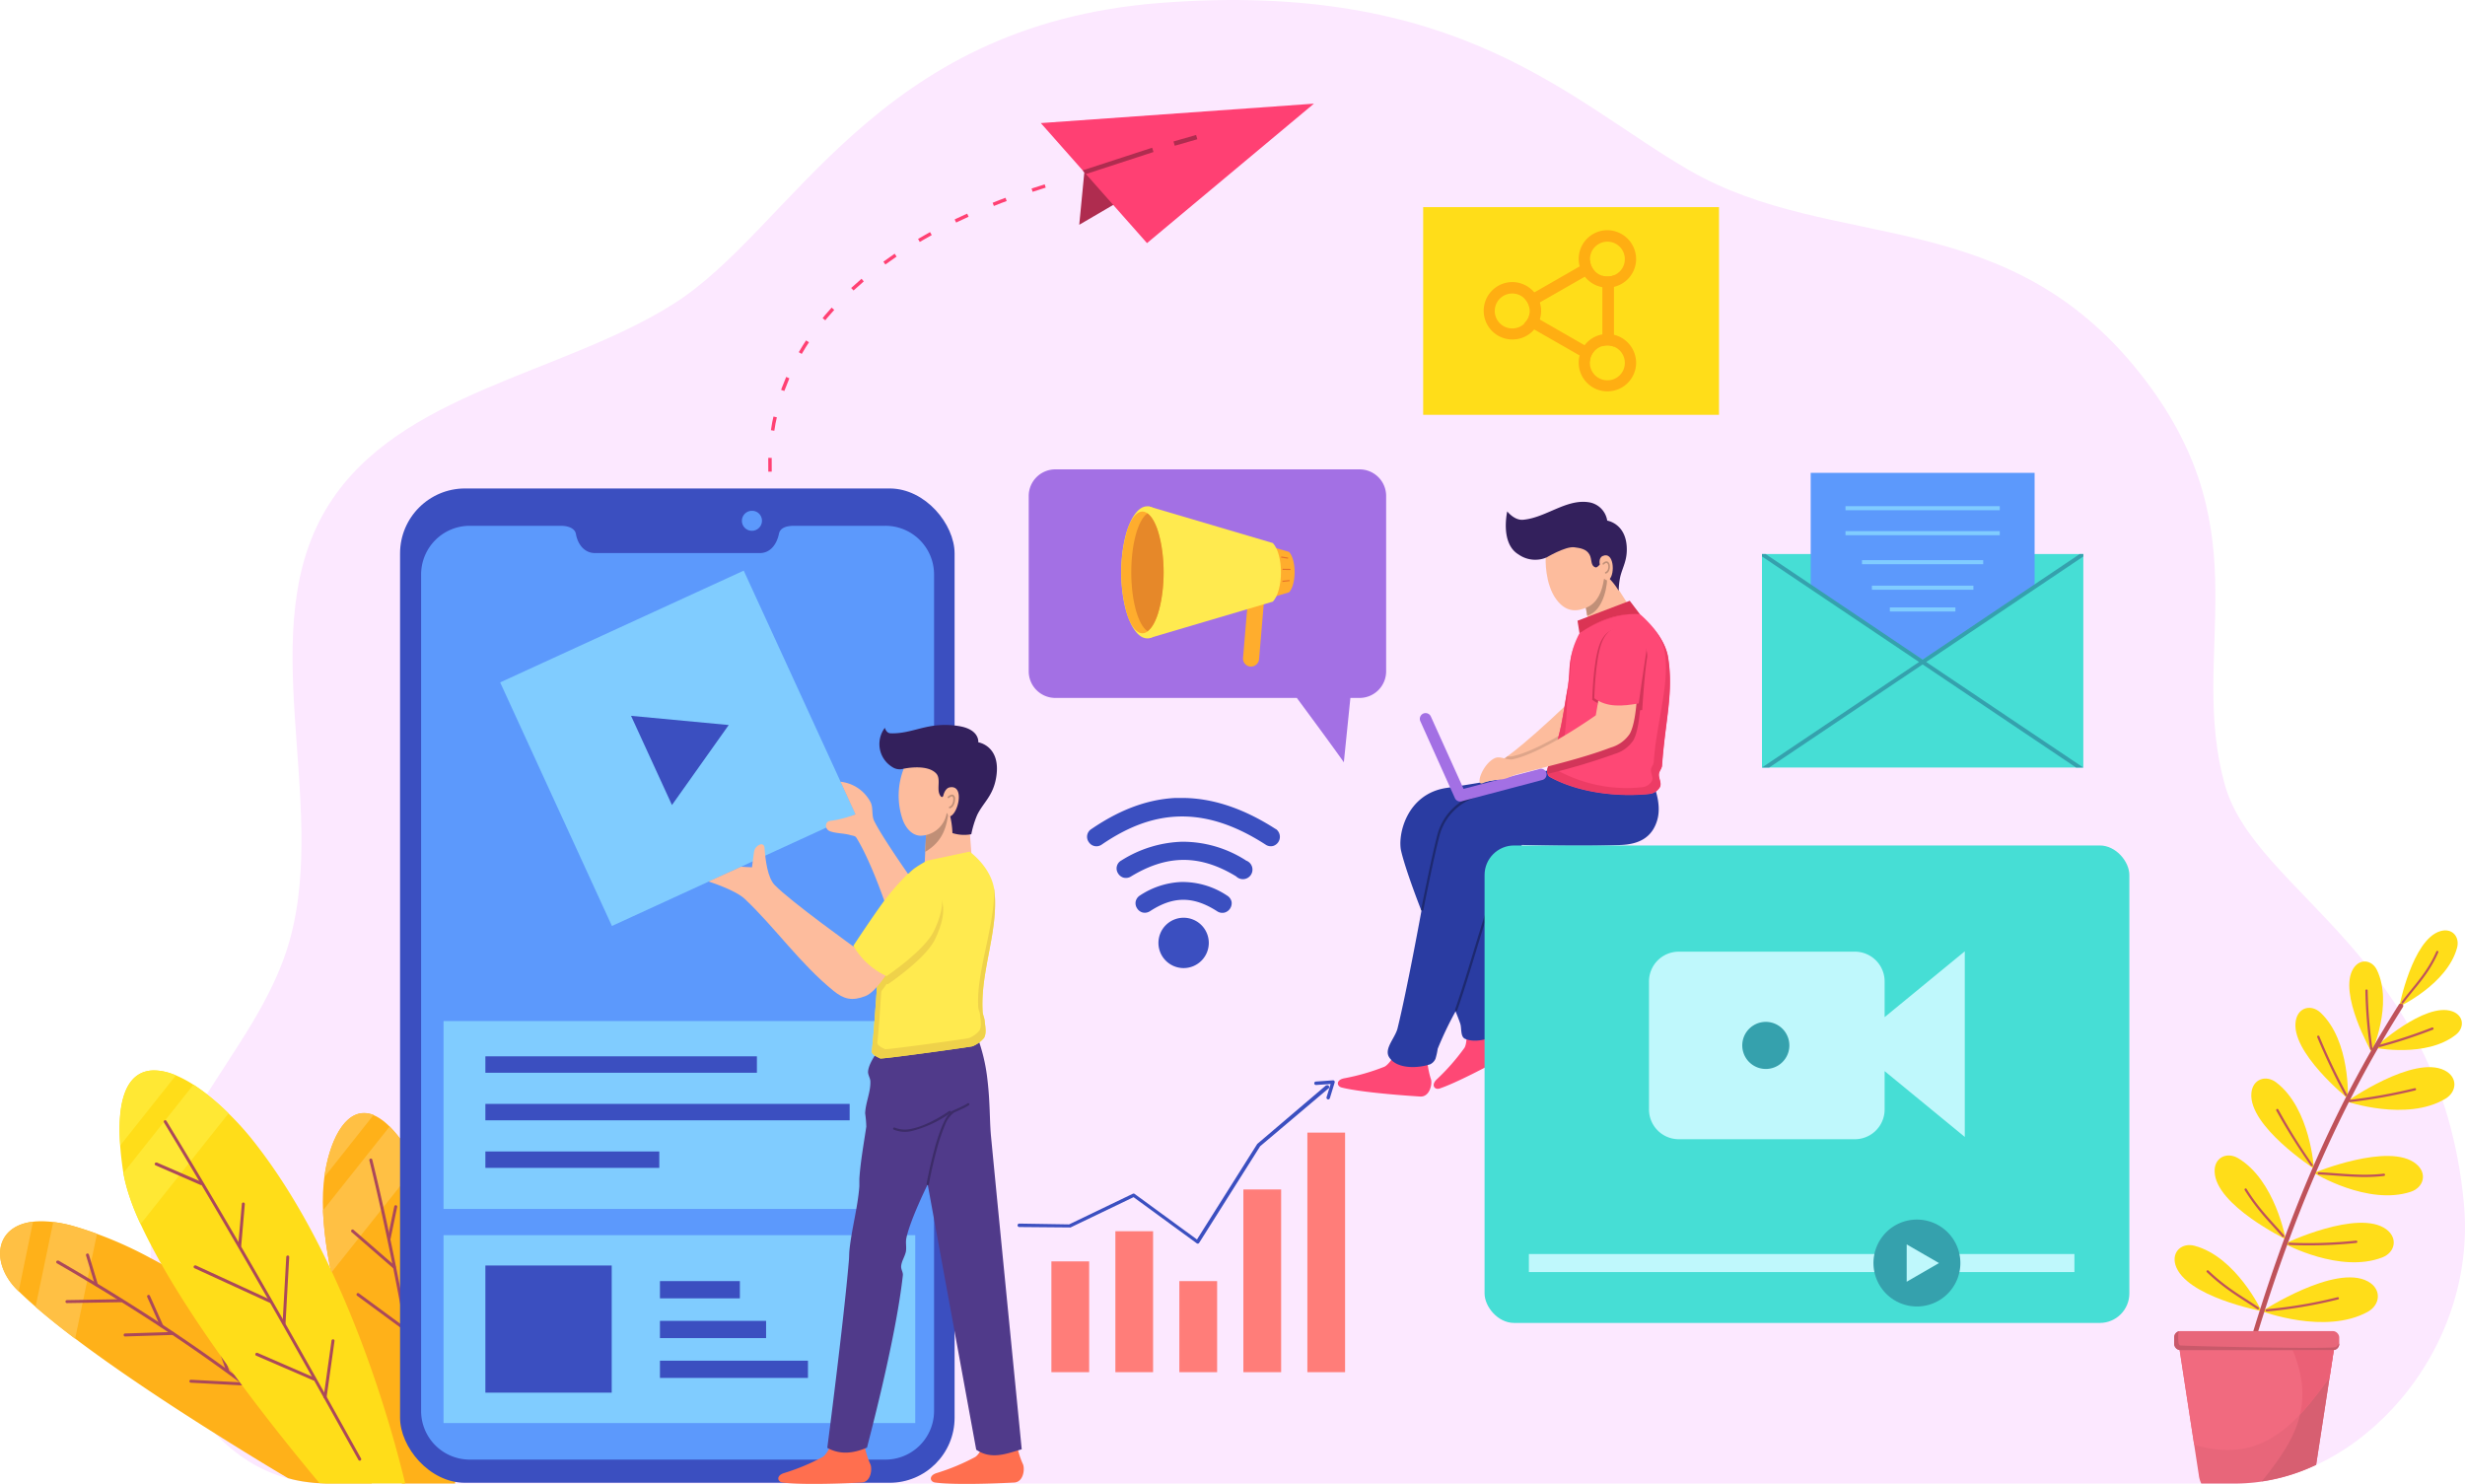 <svg xmlns="http://www.w3.org/2000/svg" viewBox="0 0 515.11 310.04"><defs><style>.cls-1{fill:#fce8ff;}.cls-2{fill:#ffb119;}.cls-3{fill:#ffc044;}.cls-4{fill:#ab485a;}.cls-5{fill:#ffdd19;}.cls-6{fill:#ffe834;}.cls-7{fill:#bf525a;}.cls-8{fill:#46ded5;}.cls-9{fill:#5c99fc;}.cls-10{fill:#a370e4;}.cls-11{fill:#ffad2d;}.cls-12{fill:#af2c4f;}.cls-13{fill:#ff4073;}.cls-14{fill:#fe4875;}.cls-15{fill:#2a3ca2;}.cls-16{fill:#1d296f;}.cls-17{fill:#ff7d79;}.cls-18{fill:#3b4fc0;}.cls-19{fill:#80ccff;}.cls-20{fill:#bff8fc;}.cls-21{fill:#35a1ad;}.cls-22{fill:#ffae12;}.cls-23{fill:#ff6f4f;}.cls-24{fill:#503a8a;}.cls-25{fill:#fdbc9d;}.cls-26{fill:#ffea4f;}.cls-27{fill:#efd24a;}.cls-28{fill:#33205c;}.cls-29{fill:#c08f77;}.cls-30{fill:#3c2c68;}.cls-31{fill:#e87329;}.cls-32{fill:#db3454;}.cls-33{fill:#dea58a;}.cls-34{fill:#ed3c65;}.cls-35{fill:#d23559;}.cls-36{fill:#c19078;}.cls-37{fill:#e8667a;}.cls-38{fill:#f16a7f;}.cls-39{fill:#d75f71;}.cls-40{fill:#eb6076;}.cls-41{fill:#c9596a;}.cls-42{fill:#e68829;}</style></defs><g id="Layer_2" data-name="Layer 2"><g id="Layer_1-2" data-name="Layer 1"><path class="cls-1" d="M464.93,164c-7.74-27.59,7.94-52.1-16.49-84.37C420,42,383.26,53.12,352.92,35.53,328,21.09,305-4.27,242.37.62c-59.81,4.66-76.8,47.34-101.82,63-23.44,14.7-56.9,18.37-71.76,41.7-16.4,25.73-.05,61.77-8.25,91.15-5.84,21-25.61,37.12-28.6,58.67C28.63,279,42.06,310,68.3,310H467.35c25.17,0,50.51-27.29,47.52-58.66C509.93,199.49,471.29,186.7,464.93,164Z"/><path class="cls-2" d="M76,232.59c-4.8.07-7.71,7.71-8.37,14.72C65.72,267.39,80.5,302,84,310H95.1c.32-6.4,2.12-50.28-9.36-68.9C81.94,234.89,78.65,232.55,76,232.59Z"/><path class="cls-2" d="M31.48,262.9a83.52,83.52,0,0,0-16-6.66,25.93,25.93,0,0,0-6.59-1.05c-10.13-.13-11.11,8.57-5.25,14.37,9.19,9.09,27.3,21.18,41.54,30.13,6.79,4.27,11.41,7.07,15,9.18.38.1.77.22,1.16.31.75.17,1.5.32,2.27.43s1.55.21,2.35.27,1.6.09,2.42.09h9.3L77,295.8S54.28,274.89,31.48,262.9Z"/><path class="cls-3" d="M3.6,269.56l.3.29,3-14.57C-1.38,256.23-1.86,264.16,3.6,269.56Z"/><path class="cls-3" d="M11.9,255.46l-.77-.11-3.7,17.74c2.45,2.13,5.25,4.36,8.27,6.65l4.57-21.93c-1.63-.6-3.25-1.13-4.83-1.57A29,29,0,0,0,11.9,255.46Z"/><path class="cls-4" d="M12.22,263.41l-.12,0a.31.31,0,0,0-.19.58c18.53,10.72,36.05,22.38,52.26,36a.32.32,0,0,0,.45,0,.31.31,0,0,0-.05-.44C48.32,285.82,30.77,274.15,12.22,263.41Z"/><path class="cls-4" d="M51.16,288.9h0l-11.27-.59a.31.31,0,1,0,0,.62l11.27.59A.31.31,0,0,0,51.16,288.9Z"/><path class="cls-4" d="M44,275.76a.31.31,0,0,0-.34.41l3.63,10.39a.3.3,0,0,0,.4.19.31.31,0,0,0,.19-.39L44.24,276A.3.3,0,0,0,44,275.76Z"/><path class="cls-5" d="M43.25,228.68c-4-3.15-8-5.09-11.25-5-5.36.14-8.56,5.9-6.27,21.09.64,4.28,2.78,9.58,5.78,15.32,9.63,18.45,27.2,40.21,35.25,49.83.51,0,1,.06,1.54.06H84.67c-2.51-10.45-12.06-46.21-31.06-70.71A60.59,60.59,0,0,0,43.25,228.68Z"/><path class="cls-6" d="M32,223.67c-4.65.14-7.66,4.53-6.86,15.67l11.62-14.63A11.73,11.73,0,0,0,32,223.67Z"/><path class="cls-6" d="M25.78,245.11a44.37,44.37,0,0,0,3.6,10.67l18.38-23.13a45.78,45.78,0,0,0-7.33-6Z"/><path class="cls-4" d="M34.8,234.24a.31.31,0,1,0-.53.32C49.14,259,62.14,282.11,74.9,305.06a.32.32,0,0,0,.43.13.32.32,0,0,0,.12-.43C62.68,281.8,49.68,258.68,34.8,234.24Z"/><path class="cls-3" d="M76,232.59c-4.49.06-7.33,6.77-8.21,13.37l10.29-13A5.4,5.4,0,0,0,76,232.59Z"/><path class="cls-3" d="M81.42,235.4,67.49,252.93a81.47,81.47,0,0,0,1.74,13l17.85-22.45c-.43-.84-.87-1.65-1.34-2.41A29.91,29.91,0,0,0,81.42,235.4Z"/><path class="cls-4" d="M77.8,242.34a.31.31,0,1,0-.61.14c4.27,17.4,7.37,34.46,10.27,51.48a.31.31,0,1,0,.61-.1C85.17,276.83,82.08,259.75,77.8,242.34Z"/><path class="cls-4" d="M18.31,261.93a.32.32,0,0,0-.33.41l1.88,6.2a.3.3,0,0,0,.38.21.31.31,0,0,0,.21-.39l-1.87-6.2A.31.31,0,0,0,18.31,261.93Z"/><path class="cls-4" d="M25.31,271.48h0l-11.32.19a.31.31,0,0,0,0,.62l11.32-.18A.31.31,0,0,0,25.31,271.48Z"/><path class="cls-4" d="M36.1,278.33h-.05l-9.95.31a.32.32,0,0,0,0,.63l10-.32A.31.31,0,0,0,36.1,278.33Z"/><path class="cls-4" d="M31.33,270.76a.33.33,0,0,0-.23-.18.32.32,0,0,0-.34.44l2.75,6.16a.3.3,0,0,0,.42.17.31.31,0,0,0,.15-.42Z"/><path class="cls-4" d="M42.16,247l-9.38-4.08a.4.4,0,0,0-.15,0,.31.31,0,0,0-.1.6l9.38,4.09A.32.32,0,0,0,42.16,247Z"/><path class="cls-4" d="M50.84,251.27a.31.31,0,0,0-.3.29l-.77,8.79a.32.32,0,0,0,.63.06l.76-8.79A.32.32,0,0,0,50.84,251.27Z"/><path class="cls-4" d="M40.92,264.42a.4.4,0,0,0-.15,0,.31.31,0,0,0-.11.6l15.72,7.21a.31.31,0,0,0,.42-.15.32.32,0,0,0-.16-.42Z"/><path class="cls-4" d="M60.11,262.35a.31.31,0,0,0-.29.29l-.77,13.86a.31.31,0,1,0,.62,0l.77-13.85A.3.3,0,0,0,60.11,262.35Z"/><path class="cls-4" d="M53.79,282.69a.37.37,0,0,0-.15,0,.31.31,0,0,0-.09.6l11.92,5.16a.3.3,0,0,0,.42-.16.31.31,0,0,0-.17-.41Z"/><path class="cls-4" d="M69.57,279.86a.31.31,0,0,0-.29.27l-1.65,11.75a.33.33,0,0,0,.27.36.31.31,0,0,0,.35-.27l1.65-11.75A.31.31,0,0,0,69.57,279.86Z"/><path class="cls-4" d="M82.67,251.84a.31.31,0,0,0-.28.25L81,258.76a.3.3,0,0,0,.24.37.31.31,0,0,0,.37-.24L83,252.21A.31.31,0,0,0,82.67,251.84Z"/><path class="cls-4" d="M73.89,257a.29.29,0,0,0-.23-.08.31.31,0,0,0-.18.55l8.7,7.55a.31.31,0,1,0,.41-.47Z"/><path class="cls-4" d="M87.63,265.28a.31.31,0,0,0-.27.21L84,274.66a.31.31,0,0,0,.18.4.3.3,0,0,0,.4-.19L88,265.7A.31.31,0,0,0,87.63,265.28Z"/><path class="cls-4" d="M75,270.26a.35.35,0,0,0-.24-.06h0a.31.31,0,0,0-.13.56l10.06,7.4a.32.32,0,0,0,.37-.51Z"/><path class="cls-5" d="M512.43,211.32c-5.74-2-16.22,7.62-16.22,7.62s10.8,2.17,17-2.73C515.06,214.75,514.9,212.19,512.43,211.32Z"/><path class="cls-5" d="M491.78,202.38c-3.25,5.15,3.83,17.52,3.83,17.52s4.51-10.05,1.11-17.18C495.71,200.59,493.18,200.17,491.78,202.38Z"/><path class="cls-5" d="M479.76,213.23c-1.27,6.53,10.87,16.3,10.87,16.3s.59-12-5.71-17.93C483,209.83,480.3,210.42,479.76,213.23Z"/><path class="cls-5" d="M510.86,223.67c-6.5-3.31-20.46,6.51-20.46,6.51s12.49,4.26,20.61-.58C513.44,228.15,513.66,225.09,510.86,223.67Z"/><path class="cls-5" d="M504.91,243.22c-5.61-4.65-21.39,1.87-21.39,1.87s11.25,6.9,20.24,3.95C506.45,248.16,507.33,245.22,504.91,243.22Z"/><path class="cls-5" d="M498.67,256.88c-5.86-4.34-21.27,3-21.27,3s11.6,6.29,20.43,2.87C500.46,261.74,501.18,258.75,498.67,256.88Z"/><path class="cls-5" d="M494.83,267.77C488,264,472.69,274,472.69,274s13.21,5,22.09.12C497.43,272.66,497.77,269.39,494.83,267.77Z"/><path class="cls-5" d="M475.65,226.17c-2.15-1.62-4.93-.71-5.18,2.26-.6,6.92,13.06,15.74,13.06,15.74S482.83,231.62,475.65,226.17Z"/><path class="cls-5" d="M467.67,242c-2.33-1.36-5-.13-4.88,2.85.22,7,14.84,14.08,14.84,14.08S475.44,246.58,467.67,242Z"/><path class="cls-5" d="M458.6,260.32c-2.6-.7-4.83,1.19-4,4,2.06,6.64,18,9.64,18,9.64S467.3,262.64,458.6,260.32Z"/><path class="cls-5" d="M509.93,194.58c-5.83,1.76-8.55,15.75-8.55,15.75s10-4.66,12.07-12.27C514.07,195.78,512.43,193.81,509.93,194.58Z"/><path class="cls-7" d="M501.54,209.72h0l-.05,0a.58.58,0,0,0-.2.18q-1.78,2.83-3.46,5.65c-15,25.12-23.83,50.51-30.83,76l1.09-.31c7-25.22,15.8-50.33,30.58-75.17,1.12-1.87,2.26-3.73,3.44-5.6A.49.49,0,0,0,501.54,209.72Z"/><path class="cls-7" d="M488.5,271.06h0a97.09,97.09,0,0,1-14.84,2.51.26.26,0,0,0-.22.27.24.24,0,0,0,.27.21,97.4,97.4,0,0,0,14.91-2.53A.24.24,0,0,0,488.5,271.06Z"/><path class="cls-7" d="M461.51,265.5a.29.29,0,0,0-.18-.07.24.24,0,0,0-.15.42c3.83,3.65,7.1,5.41,10.51,7.72a.24.24,0,1,0,.27-.4C468.53,270.85,465.29,269.12,461.51,265.5Z"/><path class="cls-7" d="M492.31,259.24h0a94.48,94.48,0,0,1-13.89.43.24.24,0,1,0,0,.48,95.49,95.49,0,0,0,14-.43A.24.24,0,1,0,492.31,259.24Z"/><path class="cls-7" d="M469.48,248.45a.25.25,0,0,0-.22-.12.24.24,0,0,0-.18.37c2.68,4.31,5.26,6.75,7.84,9.73a.24.24,0,0,0,.35,0,.24.24,0,0,0,0-.34C474.68,255.11,472.14,252.71,469.48,248.45Z"/><path class="cls-7" d="M498.1,245.25c-4.59.55-9-.09-13.54-.31h0a.24.24,0,0,0,0,.48c4.49.22,8.95.87,13.62.3a.22.22,0,0,0,.21-.26A.23.23,0,0,0,498.1,245.25Z"/><path class="cls-7" d="M476.11,231.85a.25.25,0,0,0-.22-.13.24.24,0,0,0-.21.36,126.83,126.83,0,0,0,7.2,11.48.25.25,0,0,0,.35.08.24.24,0,0,0,0-.35A124.23,124.23,0,0,1,476.11,231.85Z"/><path class="cls-7" d="M484.68,216.56a.25.25,0,0,0-.25-.16.24.24,0,0,0-.2.33A132.53,132.53,0,0,0,490,228.86a.24.24,0,0,0,.33.12.25.25,0,0,0,.1-.34A129.82,129.82,0,0,1,484.68,216.56Z"/><path class="cls-7" d="M494.52,206.75a.24.24,0,0,0-.23.25,98.49,98.49,0,0,0,1,12.2.24.24,0,0,0,.26.22.25.25,0,0,0,.22-.27,100.41,100.41,0,0,1-1-12.15A.23.23,0,0,0,494.52,206.75Z"/><path class="cls-7" d="M509.34,198.69a.24.24,0,0,0-.22.14c-2,4.53-4.71,7.11-7.21,10.46a.25.25,0,0,0,0,.35.24.24,0,0,0,.34-.06c2.47-3.31,5.27-5.94,7.27-10.56A.23.23,0,0,0,509.34,198.69Z"/><path class="cls-7" d="M508.31,214.7l-.09,0a107.63,107.63,0,0,1-11,3.63.23.23,0,0,0-.17.29.24.24,0,0,0,.3.17,108.8,108.8,0,0,0,11.07-3.64A.24.24,0,0,0,508.31,214.7Z"/><path class="cls-7" d="M504.67,227.38h-.06a111.34,111.34,0,0,1-13.56,2.44.24.24,0,0,0-.21.27.23.23,0,0,0,.28.2,108.39,108.39,0,0,0,13.62-2.45A.24.24,0,0,0,504.67,227.38Z"/><rect class="cls-5" x="297.4" y="43.28" width="61.82" height="43.4"/><rect class="cls-8" x="368.2" y="115.77" width="67.15" height="44.61"/><polygon class="cls-9" points="378.38 122.61 390.56 130.8 401.77 137.82 412.97 130.81 425.17 122.61 425.17 98.8 378.38 98.8 378.38 122.61"/><path class="cls-10" d="M284.07,98.08H220.55a5.56,5.56,0,0,0-5.58,5.57v36.61a5.57,5.57,0,0,0,5.58,5.58H271c8.47,11.45,9.82,13.45,9.82,13.45l1.37-13.45h1.9a5.56,5.56,0,0,0,5.57-5.58V103.65A5.55,5.55,0,0,0,284.07,98.08Z"/><path class="cls-11" d="M262.39,124.07a1.67,1.67,0,0,0-1.63,1.56l-1,11.79a1.68,1.68,0,0,0,1.52,1.86,1.7,1.7,0,0,0,1.83-1.57l1-11.79A1.68,1.68,0,0,0,262.39,124.07Z"/><polygon class="cls-12" points="225.53 46.97 234.18 41.91 226.75 34.35 225.53 46.97"/><polygon class="cls-13" points="239.69 50.8 274.57 21.66 217.5 25.72 239.69 50.8"/><polygon class="cls-12" points="226.25 35.6 226.92 36.37 241.05 31.76 240.76 30.87 226.25 35.6"/><rect class="cls-12" x="245.27" y="28.89" width="4.91" height="0.93" transform="translate(1.51 69.48) rotate(-16.02)"/><path class="cls-14" d="M315.55,215.85a17.18,17.18,0,0,1-3-3.22l-6.09,2.94s.17,2.44-.45,3.41a45.28,45.28,0,0,1-5.83,6.62c-1.2,1.22-.34,2.19.67,1.85,3.2-1.07,9.63-4.38,14.83-7.27C317.49,219.17,316.37,216.39,315.55,215.85Z"/><path class="cls-14" d="M298.22,221.09l-6.72-.81s-1.17,2.15-2.22,2.63a45.08,45.08,0,0,1-8.48,2.43c-1.67.38-1.46,1.65-.43,1.91,3.27.83,10.47,1.51,16.4,1.88,2.07.13,2.62-2.82,2.22-3.72A17.67,17.67,0,0,1,298.22,221.09Z"/><path class="cls-15" d="M324.8,160.75s-14.91,2.82-22.43,3.88c-8.46,1.19-10.36,9.9-9.57,13.21,1,4.27,4.24,12.48,4.24,12.48s-3,16.47-5,24.58c-.5,2-2.86,4.23-1.76,6,1.53,2.46,5.82,2.4,8.57,1.5a2.3,2.3,0,0,0,1.12-1.16,14.25,14.25,0,0,0,.47-2.1,71.93,71.93,0,0,1,3.73-7.8s.72,1.74,1,2.62,0,2.64.94,3.09c2.73,1.26,8.37-.57,8.27-3.57C314,199.66,318,176.56,318,176.56s13.11.4,20.85,0c3.84-.19,6.42-1.68,7.45-5.15,1.13-3.79-1.09-8.18-1.09-8.18Z"/><path class="cls-16" d="M311.38,188.26a.24.24,0,0,0-.2.17c-2.9,8.83-4.51,15-7.11,22.52a.23.23,0,0,0,.14.3.24.24,0,0,0,.31-.15c2.61-7.5,4.22-13.7,7.11-22.52A.24.24,0,0,0,311.38,188.26Z"/><rect class="cls-8" x="310.23" y="176.67" width="134.74" height="99.77" rx="6.17"/><rect class="cls-17" x="273.2" y="236.67" width="7.88" height="50.06"/><rect class="cls-17" x="259.83" y="248.55" width="7.89" height="38.18"/><rect class="cls-17" x="246.45" y="267.7" width="7.89" height="19.03"/><rect class="cls-17" x="233.08" y="257.28" width="7.88" height="29.45"/><rect class="cls-17" x="219.71" y="263.58" width="7.89" height="23.15"/><rect class="cls-18" x="83.6" y="102.07" width="115.88" height="207.77" rx="13.58"/><path class="cls-9" d="M185,109.87H166c-1.76,0-3,.46-3.23,1.7-.46,2.19-1.8,4-4,4H124.35c-2.23,0-3.63-1.83-4-4-.2-1.06-1.38-1.7-3.23-1.7h-19A10.17,10.17,0,0,0,88,120.06V294.77A10.17,10.17,0,0,0,98.13,305H185a10.17,10.17,0,0,0,10.19-10.19V120.06A10.17,10.17,0,0,0,185,109.87Z"/><path class="cls-9" d="M157.12,106.74a2.09,2.09,0,0,0-1.47,3.57,2.09,2.09,0,0,0,2.95-3A2.06,2.06,0,0,0,157.12,106.74Z"/><rect class="cls-19" x="92.69" y="258.1" width="98.57" height="39.26"/><rect class="cls-18" x="101.43" y="264.44" width="26.4" height="26.57"/><rect class="cls-19" x="92.69" y="213.36" width="98.57" height="39.26"/><rect class="cls-18" x="101.43" y="220.73" width="56.74" height="3.43"/><rect class="cls-18" x="101.43" y="240.61" width="36.34" height="3.43"/><rect class="cls-18" x="101.43" y="230.67" width="76.12" height="3.43"/><rect class="cls-18" x="137.91" y="267.7" width="16.7" height="3.6"/><rect class="cls-18" x="137.91" y="276.01" width="22.18" height="3.6"/><rect class="cls-18" x="137.91" y="284.33" width="30.93" height="3.6"/><rect class="cls-19" x="113.64" y="128.38" width="56" height="56" transform="translate(-52.31 73.31) rotate(-24.65)"/><polygon class="cls-18" points="140.42 168.22 152.28 151.5 131.87 149.58 140.42 168.22"/><rect class="cls-20" x="319.49" y="262.04" width="114" height="3.77"/><path class="cls-21" d="M400.57,254.84A9.08,9.08,0,1,0,407,257.5,9.08,9.08,0,0,0,400.57,254.84Z"/><polygon class="cls-20" points="398.44 267.83 405.19 263.93 398.44 260.03 398.44 267.83"/><path class="cls-20" d="M393.83,205.09a6.22,6.22,0,0,0-6.23-6.23H350.82a6.22,6.22,0,0,0-6.23,6.23v26.73a6.22,6.22,0,0,0,6.23,6.23H387.6a6.22,6.22,0,0,0,6.23-6.23v-8l16.75,13.75V198.79l-16.75,13.75Z"/><path class="cls-21" d="M369,213.53a4.92,4.92,0,1,0,3.48,1.44A4.92,4.92,0,0,0,369,213.53Z"/><path class="cls-22" d="M332.54,55.56a2.76,2.76,0,0,1-.25-1.14l-2.21,1.26-9.47,5.43-2.11,1.21.1.08a4.51,4.51,0,0,1,.44.54,3.34,3.34,0,0,1,.33.62,3.37,3.37,0,0,1,.22.68,1.48,1.48,0,0,1,0,.21l2.16-1.24,9.4-5.38,2.09-1.2a2.6,2.6,0,0,1-.37-.45A3.38,3.38,0,0,1,332.54,55.56Z"/><path class="cls-22" d="M321.76,66.76l-2.16-1.24a1.27,1.27,0,0,1,0,.2,3.26,3.26,0,0,1-.22.69A3.69,3.69,0,0,1,319,67a3.75,3.75,0,0,1-.44.53l-.1.09,2.11,1.21,9.47,5.42,2.21,1.27a3.42,3.42,0,0,1,0-.46,3.94,3.94,0,0,1,.21-.69,3.74,3.74,0,0,1,.34-.62,3,3,0,0,1,.36-.44l-2.09-1.2Z"/><path class="cls-22" d="M335.9,57.78a3.64,3.64,0,0,1-.74-.07,2.22,2.22,0,0,1-.31-.1V72.35l.31-.09a3.46,3.46,0,0,1,1.48,0,3.51,3.51,0,0,1,.63.19V57.52a3.51,3.51,0,0,1-.63.19A3.64,3.64,0,0,1,335.9,57.78Z"/><path class="cls-22" d="M316,58.94a6,6,0,1,0,6.05,6A6.06,6.06,0,0,0,316,58.94Zm0,9.69A3.65,3.65,0,1,1,319.66,65,3.63,3.63,0,0,1,316,68.63Z"/><path class="cls-22" d="M335.9,48.1a6,6,0,1,0,6,6A6.06,6.06,0,0,0,335.9,48.1Zm0,9.68a3.64,3.64,0,1,1,3.64-3.64A3.62,3.62,0,0,1,335.9,57.78Z"/><path class="cls-22" d="M335.9,69.78a6,6,0,1,0,6,6A6.06,6.06,0,0,0,335.9,69.78Zm0,9.69a3.65,3.65,0,1,1,3.64-3.65A3.63,3.63,0,0,1,335.9,79.47Z"/><rect class="cls-19" x="385.65" y="105.77" width="32.24" height="0.85"/><rect class="cls-19" x="385.65" y="110.99" width="32.24" height="0.85"/><rect class="cls-19" x="389.1" y="117.05" width="25.33" height="0.85"/><rect class="cls-19" x="391.17" y="122.38" width="21.21" height="0.85"/><rect class="cls-19" x="394.92" y="126.93" width="13.7" height="0.85"/><path class="cls-18" d="M277.22,226.79a.43.43,0,0,0-.22.09L262.77,239a.27.27,0,0,0-.07.08L250.13,259l-13.06-9.54a.35.35,0,0,0-.37,0l-13.29,6.39L213,255.68a.36.36,0,0,0,0,.72l10.54.09a.29.29,0,0,0,.16,0l13.18-6.33,13.2,9.64a.35.35,0,0,0,.51-.1l12.74-20.18,14.19-12A.36.36,0,0,0,277.22,226.79Z"/><path class="cls-18" d="M247.34,191.77A5.26,5.26,0,1,0,252.6,197,5.26,5.26,0,0,0,247.34,191.77Z"/><path class="cls-18" d="M256.44,187.15a16.79,16.79,0,0,0-9.39-2.85h0a.71.71,0,0,0-.2,0h0a16.94,16.94,0,0,0-8.64,2.82,2,2,0,0,0-.9,1.31,1.94,1.94,0,0,0,.31,1.38,2,2,0,0,0,1.13.86,2,2,0,0,0,1.57-.27c4.61-3,8.8-3.34,14,0h0a1.93,1.93,0,0,0,1.59.29,2,2,0,0,0,1.15-.86,2,2,0,0,0,.3-1.41A2,2,0,0,0,256.44,187.15Z"/><path class="cls-18" d="M260.38,179.8A24.5,24.5,0,0,0,247,175.89a25.13,25.13,0,0,0-12.65,3.9h0a1.89,1.89,0,0,0-.71,2.71,2,2,0,0,0,1.13.89,2,2,0,0,0,1.6-.26c7.15-4.33,14-4.85,21.95,0h0a2,2,0,1,0,2-3.33Z"/><path class="cls-18" d="M266.6,173.25c-7.1-4.58-13.68-6.55-19.78-6.51-.41,0-.81,0-1.22,0-6.43.33-12.23,2.87-17.55,6.51a1.89,1.89,0,0,0-.52,2.72,1.9,1.9,0,0,0,2.72.5h0c4.94-3.37,10-5.55,15.56-5.83s11.62,1.31,18.67,5.86a1.92,1.92,0,0,0,1.57.27,2,2,0,0,0,.55-3.55Z"/><path class="cls-23" d="M180.57,301.6l-6.77,0s-.92,2.26-1.9,2.86a44.84,44.84,0,0,1-8.15,3.38c-1.62.57-1.27,1.81-.22,1.95,3.35.45,10.58.31,16.52,0,2.06-.11,2.28-3.1,1.77-3.95A17.75,17.75,0,0,1,180.57,301.6Z"/><path class="cls-23" d="M212.45,301.6l-6.76,0s-.93,2.26-1.91,2.86a44.55,44.55,0,0,1-8.15,3.38c-1.62.57-1.27,1.81-.21,1.95,3.34.45,10.58.31,16.51,0,2.06-.11,2.28-3.1,1.78-3.95A17.43,17.43,0,0,1,212.45,301.6Z"/><path class="cls-24" d="M206.37,225.84a37.2,37.2,0,0,0-2.43-9.94l-20.12,3.27s-2.28,2.78-2.42,4.73c-.05.7.46,1.36.48,2.06.08,2.25-1,4.42-1.09,6.67a23.87,23.87,0,0,1,.24,2.79c-.5,3.42-1.21,7.25-1.45,10.91,0,.52,0,1,0,1.57-.34,4.45-1.59,8.78-2.06,13.22-.08.72-.06,1.45-.12,2.18-1.12,13.12-4.52,39.24-4.52,39.24,2.24,1.26,4.93,1.42,8.31-.06-.1.12,5.91-21.86,7.48-36,.07-.62-.39-1.2-.36-1.82.05-1.1.78-2.07,1-3.15.15-.92-.1-1.87.09-2.78.83-3.94,4.46-11.23,4.46-11.23L204,302.93c3.17,2.16,6.34.83,9.51-.09,0,0-4.33-43.73-6.44-65.61C206.79,234.05,206.9,230.37,206.37,225.84Z"/><path class="cls-25" d="M181.94,167.66a8.06,8.06,0,0,0-6.3-4.31l3.12,6.81a22,22,0,0,1-5.27,1.37c-1.15.11-1.22,1.77,0,2.19,1.35.46,2.84.38,4.21.78.43.13,1,.14,1.24.52,3.37,5.42,6.7,15.67,6.7,15.67l5.61-5.94s-6.76-9.51-8.55-13.16C182.08,170.39,182.52,168.86,181.94,167.66Z"/><polygon class="cls-25" points="193.82 168.32 193.16 181.78 203.16 180.44 202.25 168.56 193.82 168.32"/><path class="cls-26" d="M207.82,186.32c-.5-5.07-5.21-8.36-5.21-8.36l-8.85,1.88s-3.25,1.63-4.18,3.09c-6.7,10.54-5.87,22.19-7.39,36.73-.08.77,1.45,1.33,1.75,1.51s19-2.42,19.28-2.54a6.16,6.16,0,0,0,2.42-1.76c.56-1.05.23-2.39.12-3.58-.06-.63-.38-1.23-.42-1.87C204.82,203,208.65,194.69,207.82,186.32Z"/><path class="cls-27" d="M207.82,186.32c0-.21,0-.42-.08-.63.24,7.5-3.77,17.41-3.32,24.66,0,.58.33,1.13.38,1.71.1,1.08.4,2.3-.11,3.26a5.67,5.67,0,0,1-2.21,1.6c-.22.11-17.26,2.48-17.54,2.31s-1.67-.68-1.6-1.38c1.39-13.23.52-25.61,6.62-35.2a10.52,10.52,0,0,1,3.33-2.56,11.8,11.8,0,0,0-3.71,2.84c-6.7,10.54-5.87,22.19-7.39,36.73-.09.77,1.45,1.33,1.75,1.51s19-2.42,19.28-2.54a6.16,6.16,0,0,0,2.42-1.76c.56-1.05.23-2.39.12-3.58-.06-.63-.38-1.23-.42-1.87C204.82,203,208.65,194.69,207.82,186.32Z"/><path class="cls-27" d="M190.09,184.26H190s-1.19,1.18-2.61,2.79c-2.94,6.48-3.65,13.45-4.24,21.27a20.26,20.26,0,0,0,2.14-2.74l.21.11s7.94-5.32,9.9-9.43C200.94,184.63,191.31,184.26,190.09,184.26Z"/><path class="cls-25" d="M161.88,184.93c-1.46-1.52-1.92-5.09-2.12-7.76-.11-1.48-2-.53-2.18.79-.17,1.08-.43,3.27-.43,3.27l-2.3-.12-6.79,3.09s5.54,1.72,7.58,3.64c6.19,5.82,11.62,13.61,18.55,19.21,2.11,1.71,3.81,2.2,6.66,1.09,2.27-.88,4.91-5.39,4.91-5.39L179,198.26S165.2,188.38,161.88,184.93Z"/><path class="cls-26" d="M189.76,182.54a55.84,55.84,0,0,0-4.93,5.62c-2.29,3.07-6.51,9.47-6.51,9.47a15.57,15.57,0,0,0,6.94,6.34s7.93-5.32,9.9-9.43C201.1,182.14,189.76,182.54,189.76,182.54Z"/><path class="cls-28" d="M204.43,155.11s.35-2.71-4.12-3.4c-6.44-1-9.43,1.67-14.18,1.52-.94,0-1.22-1.15-1.22-1.15a5.63,5.63,0,0,0,1.52,8.18,2.83,2.83,0,0,0,2.42.37l9.4,8.78a17.86,17.86,0,0,1,.78,4.67,8.13,8.13,0,0,0,3.94.24,20.68,20.68,0,0,1,1.22-4c1.3-2.68,3.38-4,4-8C209.2,155.83,204.43,155.11,204.43,155.11Z"/><path class="cls-29" d="M193.34,178c3.8-2.23,4.52-5.36,4.91-8.59l-4.64,3.21Z"/><path class="cls-25" d="M198.5,164.52c-1,.15-1.34,1.59-1.34,1.59-.17.78-.64.39-.88-.27-.47-1.26.33-3.17-.64-4.21-1.93-2.08-6.79-1-6.79-1a15.46,15.46,0,0,0-.36,10.21c.54,1.84,1.87,3.7,3.82,3.79a5.63,5.63,0,0,0,5.51-4.7c.07-.3.33.91.89.58C200.38,169.55,201.49,164,198.5,164.52Z"/><path class="cls-29" d="M199.2,166.09a.61.61,0,0,0-.5,0,1.59,1.59,0,0,0-.59.36.18.18,0,1,0,.23.27,1.63,1.63,0,0,1,.46-.29.29.29,0,0,1,.23,0,.74.74,0,0,1,.18.57,2.21,2.21,0,0,1-.22,1,1,1,0,0,1-.55.55.18.18,0,0,0-.14.22.18.18,0,0,0,.22.13,1.26,1.26,0,0,0,.79-.74,2.39,2.39,0,0,0,.26-1.12A.93.93,0,0,0,199.2,166.09Z"/><path class="cls-30" d="M202.31,230.51a.25.25,0,0,0-.17.08h0l0,0a2.53,2.53,0,0,1-.35.22c-.4.22-1.16.6-2.62,1.24-.86.38-1.54,1.54-2.19,3a37.86,37.86,0,0,0-1.73,5.18c-1,3.65-1.62,7.13-1.62,7.13a.24.24,0,1,0,.48.08s.62-3.46,1.6-7.08a38.36,38.36,0,0,1,1.71-5.12,5.63,5.63,0,0,1,2-2.79c1.46-.64,2.23-1,2.65-1.26a4.69,4.69,0,0,0,.4-.25l.09-.06a.29.29,0,0,0,0-.06A.24.24,0,0,0,202.31,230.51Z"/><path class="cls-30" d="M198.41,232.14a.26.26,0,0,0-.12.05s-4.14,3-8,3.72a5.67,5.67,0,0,1-3.3-.28.24.24,0,0,0-.33.1.24.24,0,0,0,.12.33,6.23,6.23,0,0,0,3.6.32,24.44,24.44,0,0,0,8.22-3.8A.24.24,0,0,0,198.41,232.14Z"/><path class="cls-11" d="M251.43,110.07v19l17.95-5.3c1.51-1.64,1.58-6.67,0-8.44Z"/><path class="cls-26" d="M240,105.8v27.59l26-7.68c2.19-2.38,2.3-9.67,0-12.23Z"/><path class="cls-26" d="M239.73,105.8c-3,0-5.42,6.17-5.42,13.79s2.43,13.8,5.42,13.8c1.44,0,2.82-1.46,3.84-4a30.72,30.72,0,0,0,0-19.51C242.55,107.25,241.17,105.8,239.73,105.8Z"/><path class="cls-11" d="M238.73,106.9c-1.17,0-2.29,1.33-3.12,3.71a31.67,31.67,0,0,0,0,18c.83,2.38,1.95,3.72,3.12,3.72s2.3-1.34,3.13-3.72a31.67,31.67,0,0,0,0-18C241,108.23,239.91,106.9,238.73,106.9Z"/><polygon class="cls-31" points="267.7 116.52 269.15 116.75 269.19 116.51 267.74 116.28 267.7 116.52"/><polygon class="cls-31" points="268.01 119.09 269.69 119.11 269.69 118.87 268.02 118.85 268.01 119.09"/><rect class="cls-31" x="267.99" y="121.29" width="1.49" height="0.24" transform="translate(-11.68 30.16) rotate(-6.29)"/><path class="cls-16" d="M319.89,162.87h-.05s-2.3.45-5.12,1.17a41,41,0,0,0-8.22,2.8,12,12,0,0,0-6.12,7.54c-.73,2.84-1.56,6.66-2.21,9.81S297,189.83,297,190a.23.23,0,0,0,.19.28.24.24,0,0,0,.28-.19c0-.15.5-2.61,1.15-5.75s1.48-7,2.21-9.79a11.52,11.52,0,0,1,5.88-7.24,41.28,41.28,0,0,1,8.11-2.76c2.8-.71,5.09-1.16,5.09-1.16A.24.24,0,0,0,319.89,162.87Z"/><path class="cls-10" d="M321.62,160.71l-15.78,4.13L299,149.71a1.2,1.2,0,1,0-2.19,1l7.22,16.06a1.19,1.19,0,0,0,1.4.67L322.22,163a1.2,1.2,0,1,0-.6-2.32Z"/><path class="cls-25" d="M313,162.63l5.24-2.31,9.7-5,.24-8.85c-11.51,11-14.67,12.55-14.67,12.55Z"/><polygon class="cls-25" points="331.1 125.29 331.89 129.84 340.5 126.74 335.28 118.56 331.1 125.29"/><polygon class="cls-32" points="329.65 129.71 330.07 132.32 342.68 128.32 340.57 125.54 329.65 129.71"/><path class="cls-33" d="M315.05,158.05a13,13,0,0,1-1.53,1l-.47,3.31.75-.08,4.45-2,9.7-5,.08-2.89c-3.7,2.27-8.52,4.92-11.93,5.62A2.87,2.87,0,0,1,315.05,158.05Z"/><path class="cls-14" d="M342.68,128.32c-5.38-.23-9.15,1.68-12.61,4a17.89,17.89,0,0,0-2.12,7.82,30.4,30.4,0,0,1-.36,3.57c-1,5.53-1.42,10.31-4,16.33-.31.71-.42,1.94.25,2.32,6.13,3.39,14.53,4.24,20.83,3.55a2.85,2.85,0,0,0,2.19-1.45c.4-.83-.34-1.84-.21-2.75.08-.6.6-1.1.64-1.71.65-9.37,2.47-15.26,1.24-22.76C347.71,132.44,342.68,128.32,342.68,128.32Z"/><path class="cls-34" d="M341.69,128.3c-4.86,0-8.38,1.84-11.62,4,3.07-2.06,7.84-4.21,12.61-4C342.34,128.3,342,128.3,341.69,128.3Z"/><path class="cls-34" d="M342.88,128.49c.86.76,4.35,4,5,7.74,1.09,6.64-1.73,14.73-2.3,23,0,.54-.5,1-.57,1.52-.12.81.54,1.7.19,2.43a2.58,2.58,0,0,1-1.94,1.3,30.13,30.13,0,0,1-17.49-3.34c-.6-.33-.5-1.42-.23-2.05,2.31-5.33,1.52-11.81,2.37-16.71a26,26,0,0,0,.32-3.17,16,16,0,0,1,1.81-6.8,18.29,18.29,0,0,0-2.05,7.69,30.4,30.4,0,0,1-.36,3.57c-1,5.53-1.42,10.31-4,16.33-.31.71-.42,1.94.25,2.32,6.13,3.39,14.53,4.24,20.83,3.55a2.85,2.85,0,0,0,2.19-1.45c.4-.83-.34-1.84-.21-2.75.08-.6.6-1.1.64-1.71.65-9.37,2.47-15.26,1.24-22.76C347.8,133,343.78,129.28,342.88,128.49Z"/><path class="cls-35" d="M339.61,132.43c-.1,0-.2,0-.31,0-1.54,0-3,1-3.89,3.31-1.35,3.64-1.52,11.52-1.52,11.52a8.28,8.28,0,0,0,.83.53l-.53,3.05a104.9,104.9,0,0,1-9.34,5.83c-.36,1.09-.79,2.21-1.29,3.37a2.84,2.84,0,0,0-.19,1.68,130.5,130.5,0,0,0,14-4.16,7.14,7.14,0,0,0,3.94-2.85c.86-1.51,1.24-4.42,1.4-6.28l.47-.08s.43-7.25,1-10.82C344.58,135.24,342.35,132.56,339.61,132.43Z"/><path class="cls-35" d="M334.25,134.71c-1.35,3.63-1.52,11.52-1.52,11.52,2.69,2,5.95,1.67,9.27,1.09,0,0,1-7.16,1.58-10.73S336.72,128,334.25,134.71Z"/><path class="cls-25" d="M333.47,149.47s-11.09,7.91-17.37,9.19c-1.21.24-2.57-.75-3.7-.25-2.6,1.17-4.26,6-2.48,5.22,2-.83,3.1-.54,4.54-.9.93-.24,1.62-.68,2.55-.92,6.47-1.69,13.35-3.25,19.61-5.61a7.11,7.11,0,0,0,3.94-2.85c1.33-2.32,1.51-8,1.51-8l-7.82-.42Z"/><path class="cls-14" d="M334.68,134.38c-1.35,3.63-1.52,11.52-1.52,11.52,2.69,2,5.95,1.66,9.28,1.09,0,0,1-7.17,1.57-10.73S337.16,127.69,334.68,134.38Z"/><path class="cls-28" d="M335.86,108.79a4.59,4.59,0,0,0-4-3.86c-4.65-.64-8.91,3.28-13.59,3.68-1.83.16-3.3-1.75-3.3-1.75s-1.55,6.66,2.36,9a6.06,6.06,0,0,0,5.7.69l13,4.07a13.67,13.67,0,0,1,2.23,2.83,15.88,15.88,0,0,1,.3-2.83c.5-2.15,1.56-3.54,1.37-6.47C339.61,109.33,335.86,108.79,335.86,108.79Z"/><path class="cls-36" d="M332.47,123.08l-1.37,2.21.58,3.35c3.61-1,4.34-7,4.15-8.41Z"/><path class="cls-25" d="M334.92,116.18c-.95.42-.61,1.78-.61,1.78s-.55.7-.89.6c-1.09-.33-.7-1.61-1.23-2.62-.64-1.23-2-1.42-3.19-1.58-1.88-.26-6,2.23-6,2.23s-.27,5.42,2.31,8.78c2.05,2.66,4.29,2.45,6.37,1.52s3.1-3.18,3.49-5.85c.06-.38.52.67,1.16,0C337.52,119.86,337.25,115.14,334.92,116.18Z"/><path class="cls-36" d="M335.93,117.34a.69.69,0,0,0-.47,0,1.43,1.43,0,0,0-.5.34.17.17,0,1,0,.23.24,1.11,1.11,0,0,1,.38-.26.28.28,0,0,1,.22,0,.62.62,0,0,1,.27.48,1.61,1.61,0,0,1-.07.84.9.9,0,0,1-.49.55.17.17,0,0,0-.1.22.17.17,0,0,0,.22.1,1.2,1.2,0,0,0,.68-.75,2,2,0,0,0,.1-1A1,1,0,0,0,335.93,117.34Z"/><path class="cls-37" d="M459.49,308.24A5.54,5.54,0,0,0,460,310h7.36A39.36,39.36,0,0,0,484,306.09l3.69-24H455.48Z"/><path class="cls-38" d="M458.52,301.9c13.79,4.1,21-3.87,28.3-14.06l.88-5.72H455.48Z"/><path class="cls-39" d="M481.25,294.92l-.6.62c-1.11,4.83-4.11,9.18-8,14A41.15,41.15,0,0,0,484,306.09l2.81-18.25c-.92,1.28-1.83,2.52-2.76,3.7S482.21,293.86,481.25,294.92Z"/><path class="cls-40" d="M480.65,295.54l.6-.62c1-1.06,1.89-2.19,2.81-3.38s1.84-2.42,2.76-3.7l.88-5.72h-8.59C481.24,287.29,481.57,291.57,480.65,295.54Z"/><rect class="cls-37" x="454.34" y="278.14" width="34.49" height="3.98" rx="1.31"/><path class="cls-41" d="M488.2,281.46c-.64.52-32.18-.18-32.64-.33s-.36-1.5-.38-2.2a1.37,1.37,0,0,1,.22-.77,1.31,1.31,0,0,0-1.06,1.29v1.36a1.31,1.31,0,0,0,1.32,1.31h31.86a1.31,1.31,0,0,0,1.32-1.31v-.08A3.89,3.89,0,0,1,488.2,281.46Z"/><polygon class="cls-13" points="172.35 65.91 172.34 65.93 171.9 66.48 172.46 66.93 172.89 66.39 172.9 66.38 172.9 66.38 174.33 64.76 173.79 64.28 172.35 65.91"/><polygon class="cls-13" points="179.97 58.31 179.96 58.32 177.91 60.14 177.9 60.15 177.87 60.18 178.36 60.7 178.38 60.67 178.4 60.67 180.43 58.87 180.44 58.86 180.5 58.81 180.04 58.25 179.97 58.31"/><polygon class="cls-13" points="167.79 72.14 167.78 72.16 166.92 73.59 167.54 73.96 168.39 72.54 169.05 71.53 168.45 71.13 167.79 72.14"/><polygon class="cls-13" points="161.35 88.33 161.35 88.35 161.1 89.89 161.81 90.01 162.06 88.48 162.06 88.48 162.06 88.47 162.34 87.2 161.63 87.04 161.35 88.33"/><polygon class="cls-13" points="161.28 95.7 160.56 95.66 160.54 95.94 160.54 95.96 160.55 98.56 161.27 98.56 161.26 95.98 161.26 95.97 161.28 95.7"/><polygon class="cls-13" points="164.28 78.8 164.27 78.82 163.35 81.11 163.35 81.13 163.23 81.47 163.91 81.7 164.02 81.38 164.03 81.38 164.94 79.09 164.94 79.08 164.95 79.06 164.3 78.76 164.28 78.8"/><polygon class="cls-13" points="186.76 53.15 186.75 53.16 184.6 54.68 185.01 55.27 187.17 53.75 187.17 53.75 187.36 53.63 186.97 53.02 186.76 53.15"/><rect class="cls-13" x="215.61" y="38.95" width="2.88" height="0.72" transform="translate(-1.65 68.07) rotate(-17.76)"/><polygon class="cls-13" points="208.91 41.78 208.91 41.78 207.43 42.37 207.69 43.04 209.16 42.45 209.17 42.45 210.37 42.01 210.12 41.33 208.91 41.78"/><polygon class="cls-13" points="199.96 45.63 199.95 45.63 199.49 45.86 199.81 46.51 200.27 46.28 200.28 46.28 202.41 45.29 202.11 44.64 199.96 45.63"/><rect class="cls-13" x="191.84" y="49.17" width="2.88" height="0.72" transform="translate(0.81 102.13) rotate(-29.66)"/><path class="cls-42" d="M239.78,107.27c-2,1.38-3.38,6.47-3.38,12.32s1.4,10.94,3.38,12.32c2-1.38,3.38-6.47,3.38-12.32S241.76,108.65,239.78,107.27Z"/><polygon class="cls-21" points="401.77 137.83 368.95 115.77 368.2 115.77 368.2 116.28 401.02 138.33 368.2 160.38 369.71 160.38 401.77 138.84 433.83 160.38 435.34 160.38 402.52 138.33 435.35 116.28 435.35 115.77 434.6 115.77 401.77 137.83"/><path class="cls-18" d="M278.6,225.74h0L275,226a.36.36,0,1,0,0,.72l3.06-.21-.85,2.76a.37.37,0,0,0,.24.45.36.36,0,0,0,.45-.24l1-3.26A.36.36,0,0,0,278.6,225.74Z"/></g></g></svg>